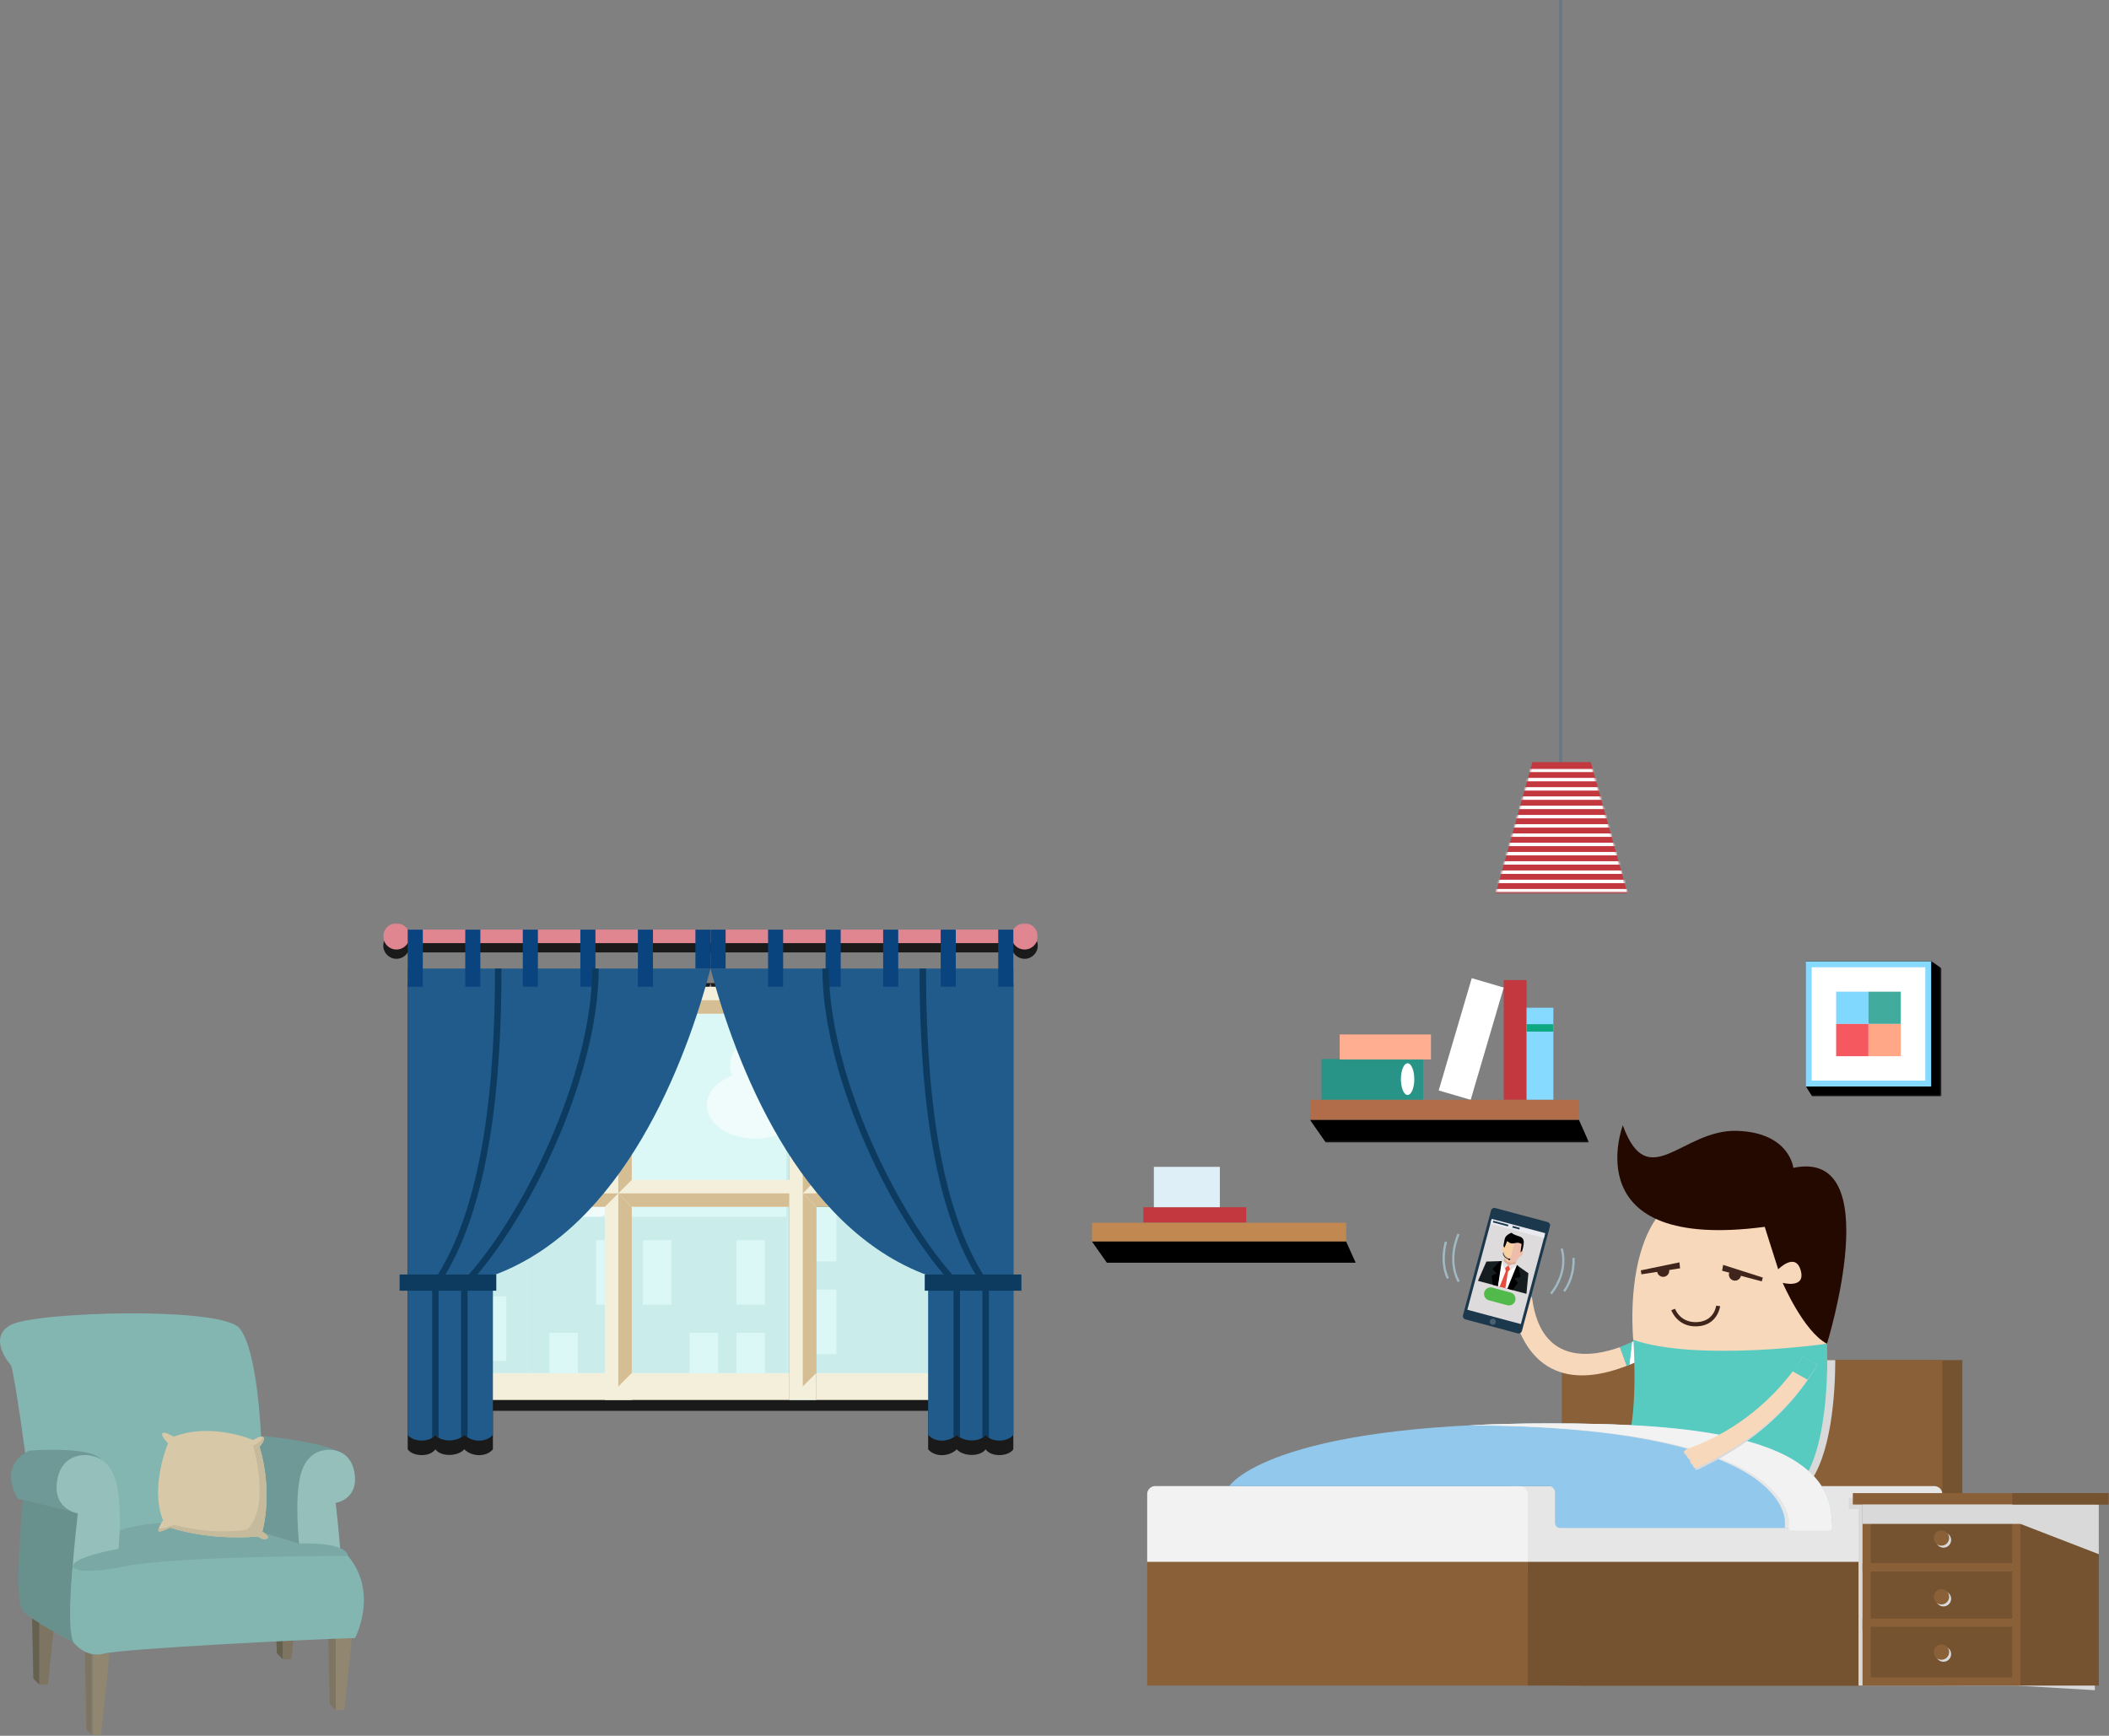 <?xml version="1.0" encoding="UTF-8" standalone="no"?>
<svg width="1238px" height="1019px" viewBox="0 0 1238 1019" version="1.1" xmlns="http://www.w3.org/2000/svg" xmlns:xlink="http://www.w3.org/1999/xlink">
    <rect x="0" y="0" width="1238" height="1019" fill="#808080" stroke="none"/>
    <!-- Generator: Sketch 43 (38999) - http://www.bohemiancoding.com/sketch -->
    <title>Group 10</title>
    <desc>Created with Sketch.</desc>
    <defs>
        <polygon id="path-1" points="39.805 79.843 79.61 79.843 79.61 0.388 39.805 0.388 0 0.388 0 79.843 39.805 79.843"></polygon>
        <polygon id="path-3" points="0 312.973 384.164 312.973 384.164 0.708 0 0.708"></polygon>
        <polygon id="path-5" points="77.36 77.29 0 77.29 0 0.02 77.36 0.02"></polygon>
        <polygon id="path-7" points="20.616 0.749 0.038 73.409 77.292 73.409 56.712 0.749"></polygon>
        <polygon id="path-9" points="0 96.759 163.759 96.759 163.759 0.298 0 0.298"></polygon>
        <polygon id="path-11" points="0.284 49.048 10.422 49.048 10.422 0.428 0.284 0.428 0.284 49.048"></polygon>
        <polygon id="path-13" points="0.092 49.582 4.553 49.582 4.553 0.297 0.092 0.297"></polygon>
    </defs>
    <g id="Page-1" stroke="none" stroke-width="1" fill="none" fill-rule="evenodd">
        <g id="Homepage" transform="translate(-341, -4)">
            <g id="Group-10" transform="translate(341, 54)">
                <g id="Page-1" transform="translate(1060, 513)">
                    <g id="Group-3" transform="translate(0, 0.769)">
                        <mask id="mask-2" fill="white">
                            <use xlink:href="#path-1"></use>
                        </mask>
                        <g id="Clip-2"></g>
                        <polygon id="Fill-1" fill="#000000" mask="url(#mask-2)" points="79.611 79.843 3.724 79.843 0 73.866 0 0.388 73.623 0.388 79.611 4.655"></polygon>
                    </g>
                    <polygon id="Fill-4" fill="#FFFFFF" points="1.739 73.108 71.884 73.108 71.884 3.101 1.739 3.101"></polygon>
                    <path d="M2.319,72.53 L71.304,72.53 L71.304,3.68 L2.319,3.68 L2.319,72.53 Z M1.159,73.688 L72.464,73.688 L72.464,2.523 L1.159,2.523 L1.159,73.688 Z" id="Fill-5" fill="#87DAFF"></path>
                    <path d="M0,74.845 L73.623,74.845 L73.623,1.366 L0,1.366 L0,74.845 Z M3.478,71.372 L70.145,71.372 L70.145,4.836 L3.478,4.836 L3.478,71.372 Z" id="Fill-6" fill="#87DAFF"></path>
                    <polygon id="Fill-7" fill="#80D8FF" points="17.835 38.105 36.812 38.105 36.812 19.166 17.835 19.166"></polygon>
                    <polygon id="Fill-8" fill="#41AB9E" points="36.812 38.105 55.788 38.105 55.788 19.166 36.812 19.166"></polygon>
                    <polygon id="Fill-9" fill="#F6585F" points="17.835 57.043 36.812 57.043 36.812 38.105 17.835 38.105"></polygon>
                    <polygon id="Fill-10" fill="#FFA787" points="36.812 57.043 55.788 57.043 55.788 38.105 36.812 38.105"></polygon>
                </g>
                <g id="window" transform="translate(225, 491)">
                    <g id="Group-9" transform="translate(0, 6.225)" fill="#1A1A1A">
                        <path d="M7.71,0.221 C10.523,0.221 12.984,1.728 14.33,3.981 L369.833,3.981 C371.18,1.728 373.64,0.221 376.453,0.221 C380.712,0.221 384.164,3.675 384.164,7.937 C384.164,12.198 380.712,15.652 376.453,15.652 C373.64,15.652 371.18,14.145 369.834,11.893 L14.33,11.893 C12.984,14.145 10.523,15.652 7.71,15.652 C3.452,15.652 0,12.198 0,7.937 C0,3.675 3.452,0.221 7.71,0.221" id="Fill-1"></path>
                        <path d="M14.332,29.903 L192.082,29.903 C177.613,84.717 140.986,182.205 64.343,210.089 L64.343,303.59 C60.333,308.35 51.912,308.003 47.556,303.59 C43.627,308.003 33.644,308.003 30.58,303.59 C27.211,308.437 17.182,307.83 14.332,303.59 L14.332,29.903 Z" id="Fill-3"></path>
                        <path d="M369.832,29.903 L192.082,29.903 C206.55,84.717 243.178,182.205 319.821,210.089 L319.821,303.59 C323.831,308.35 332.251,308.003 336.608,303.59 C340.536,308.003 350.519,308.003 353.584,303.59 C356.953,308.437 366.982,307.83 369.832,303.59 L369.832,29.903 Z" id="Fill-5"></path>
                        <polygon id="Fill-7" points="21.773 280.994 362.392 280.994 362.392 38.399 21.773 38.399"></polygon>
                    </g>
                    <polygon id="Fill-10" fill="#F4EFDB" points="21.773 280.861 362.392 280.861 362.392 38.266 21.773 38.266"></polygon>
                    <polygon id="Fill-11" fill="#DCF8F6" points="37.586 265.035 346.578 265.035 346.578 54.09 37.586 54.09"></polygon>
                    <g id="Group-85" transform="translate(0, 0.282)">
                        <path d="M116.844,126.195 C132.555,126.195 145.292,134.973 145.292,145.801 C145.292,152.015 141.097,157.553 134.552,161.146 C134.315,171.833 121.672,180.447 106.108,180.447 C99.303,180.447 93.058,178.8 88.163,176.053 C83.429,178.476 77.567,179.909 71.218,179.909 C55.506,179.909 42.769,171.132 42.769,160.304 C42.769,152.809 48.872,146.298 57.838,142.999 C56.886,141.04 56.369,138.944 56.369,136.764 C56.369,125.936 69.106,117.159 84.818,117.159 C95.297,117.159 104.45,121.063 109.387,126.876 C111.763,126.432 114.263,126.195 116.844,126.195 Z" id="Fill-12" fill="#EFFCFB"></path>
                        <path d="M263.977,73.428 C279.689,73.428 292.426,82.205 292.426,93.033 C292.426,99.247 288.23,104.785 281.685,108.378 C281.449,119.065 268.806,127.679 253.242,127.679 C246.436,127.679 240.191,126.032 235.296,123.285 C230.562,125.709 224.7,127.142 218.351,127.142 C202.639,127.142 189.903,118.365 189.903,107.536 C189.903,100.042 196.005,93.53 204.972,90.231 C204.02,88.272 203.502,86.176 203.502,83.997 C203.502,73.168 216.24,64.391 231.952,64.391 C242.43,64.391 251.585,68.295 256.521,74.108 C258.897,73.665 261.397,73.428 263.977,73.428" id="Fill-14" fill="#EFFCFB"></path>
                        <mask id="mask-4" fill="white">
                            <use xlink:href="#path-3"></use>
                        </mask>
                        <g id="Clip-17"></g>
                        <polygon id="Fill-16" fill="#CAEDEC" mask="url(#mask-4)" points="236.613 264.753 346.577 264.753 346.577 88.76 236.613 88.76"></polygon>
                        <polygon id="Fill-18" fill="#DCF8F6" mask="url(#mask-4)" points="276.715 144.763 293.413 144.763 293.413 106.909 276.715 106.909"></polygon>
                        <polygon id="Fill-19" fill="#DCF8F6" mask="url(#mask-4)" points="331.604 144.763 346.578 144.763 346.578 106.909 331.604 106.909"></polygon>
                        <polygon id="Fill-20" fill="#DCF8F6" mask="url(#mask-4)" points="249.27 199.212 265.968 199.212 265.968 161.357 249.27 161.357"></polygon>
                        <polygon id="Fill-21" fill="#DCF8F6" mask="url(#mask-4)" points="304.159 199.212 320.856 199.212 320.856 161.357 304.159 161.357"></polygon>
                        <polygon id="Fill-22" fill="#DCF8F6" mask="url(#mask-4)" points="331.604 199.212 346.578 199.212 346.578 161.357 331.604 161.357"></polygon>
                        <polygon id="Fill-23" fill="#DCF8F6" mask="url(#mask-4)" points="249.27 253.659 265.968 253.659 265.968 215.804 249.27 215.804"></polygon>
                        <polygon id="Fill-24" fill="#DCF8F6" mask="url(#mask-4)" points="331.604 253.659 346.578 253.659 346.578 215.804 331.604 215.804"></polygon>
                        <polygon id="Fill-25" fill="#CAEDEC" mask="url(#mask-4)" points="84.824 264.753 236.613 264.753 236.613 173.024 84.824 173.024"></polygon>
                        <polygon id="Fill-26" fill="#DCF8F6" mask="url(#mask-4)" points="97.481 264.754 114.179 264.754 114.179 241.213 97.481 241.213"></polygon>
                        <polygon id="Fill-27" fill="#DCF8F6" mask="url(#mask-4)" points="179.815 264.754 196.512 264.754 196.512 241.213 179.815 241.213"></polygon>
                        <polygon id="Fill-28" fill="#DCF8F6" mask="url(#mask-4)" points="207.259 264.754 223.955 264.754 223.955 241.213 207.259 241.213"></polygon>
                        <polygon id="Fill-29" fill="#DCF8F6" mask="url(#mask-4)" points="124.926 224.62 141.624 224.62 141.624 186.766 124.926 186.766"></polygon>
                        <polygon id="Fill-30" fill="#DCF8F6" mask="url(#mask-4)" points="152.37 224.62 169.067 224.62 169.067 186.766 152.37 186.766"></polygon>
                        <polygon id="Fill-31" fill="#DCF8F6" mask="url(#mask-4)" points="207.259 224.62 223.955 224.62 223.955 186.766 207.259 186.766"></polygon>
                        <polygon id="Fill-32" fill="#CAEDEC" mask="url(#mask-4)" points="37.586 264.753 84.825 264.753 84.825 53.808 37.586 53.808"></polygon>
                        <polygon id="Fill-33" fill="#DCF8F6" mask="url(#mask-4)" points="37.586 257.635 44.723 257.635 44.723 219.781 37.586 219.781"></polygon>
                        <polygon id="Fill-34" fill="#DCF8F6" mask="url(#mask-4)" points="55.47 257.635 72.167 257.635 72.167 219.781 55.47 219.781"></polygon>
                        <polygon id="Fill-35" fill="#DCF8F6" mask="url(#mask-4)" points="37.586 203.188 44.723 203.188 44.723 165.333 37.586 165.333"></polygon>
                        <polygon id="Fill-36" fill="#DCF8F6" mask="url(#mask-4)" points="37.586 148.74 44.723 148.74 44.723 110.885 37.586 110.885"></polygon>
                        <polygon id="Fill-37" fill="#DCF8F6" mask="url(#mask-4)" points="55.47 148.74 72.167 148.74 72.167 110.885 55.47 110.885"></polygon>
                        <polygon id="Fill-38" fill="#DCF8F6" mask="url(#mask-4)" points="55.47 94.291 72.167 94.291 72.167 56.436 55.47 56.436"></polygon>
                        <polygon id="Fill-39" fill="#DCF8F6" mask="url(#mask-4)" points="37.586 94.291 45.768 94.291 45.768 56.436 37.586 56.436"></polygon>
                        <polygon id="Fill-40" fill="#F4EFDB" mask="url(#mask-4)" points="130.041 280.579 145.855 280.579 145.855 37.984 130.041 37.984"></polygon>
                        <polygon id="Fill-41" fill="#58AFA9" mask="url(#mask-4)" points="238.309 280.579 254.123 280.579 254.123 37.984 238.309 37.984"></polygon>
                        <polygon id="Fill-42" fill="#F4EFDB" mask="url(#mask-4)" points="21.772 167.193 362.391 167.193 362.391 151.368 21.772 151.368"></polygon>
                        <polygon id="Fill-43" fill="#D5BE94" mask="url(#mask-4)" points="37.586 53.808 29.679 45.895 29.679 159.281 37.586 151.368 37.586 104.143 37.586 101.033"></polygon>
                        <polygon id="Fill-44" fill="#D5BE94" mask="url(#mask-4)" points="37.586 53.808 29.679 45.895 137.947 45.895 130.041 53.808"></polygon>
                        <polygon id="Fill-45" fill="#D5BE94" mask="url(#mask-4)" points="145.854 53.808 137.947 45.895 137.947 159.281 145.854 151.368 145.854 104.143 145.854 101.033"></polygon>
                        <polygon id="Fill-46" fill="#D5BE94" mask="url(#mask-4)" points="145.854 53.808 137.947 45.895 246.217 45.895 238.31 53.808"></polygon>
                        <polygon id="Fill-47" fill="#4A9E98" mask="url(#mask-4)" points="254.122 53.808 246.217 45.895 246.217 159.281 254.122 151.368 254.122 104.143 254.122 101.033"></polygon>
                        <polygon id="Fill-48" fill="#4A9E98" mask="url(#mask-4)" points="254.122 53.808 246.217 45.895 354.484 45.895 346.578 53.808"></polygon>
                        <polygon id="Fill-49" fill="#D5BE94" mask="url(#mask-4)" points="37.586 167.193 29.679 159.281 29.679 272.666 37.586 264.753 37.586 217.528 37.586 214.418"></polygon>
                        <polygon id="Fill-50" fill="#D5BE94" mask="url(#mask-4)" points="37.586 167.193 29.679 159.281 137.947 159.281 130.041 167.193"></polygon>
                        <polygon id="Fill-51" fill="#D5BE94" mask="url(#mask-4)" points="145.854 167.193 137.947 159.281 137.947 272.666 145.854 264.753 145.854 217.528 145.854 214.418"></polygon>
                        <polygon id="Fill-52" fill="#D5BE94" mask="url(#mask-4)" points="145.854 167.193 137.947 159.281 246.217 159.281 238.31 167.193"></polygon>
                        <polygon id="Fill-53" fill="#4A9E98" mask="url(#mask-4)" points="254.122 167.193 246.217 159.281 354.484 159.281 346.578 167.193"></polygon>
                        <polygon id="Fill-54" fill="#4A9E98" mask="url(#mask-4)" points="254.122 167.193 246.217 159.281 246.217 272.666 254.122 264.753 254.122 217.528 254.122 214.418"></polygon>
                        <path d="M7.71,0.708 C10.523,0.708 12.984,2.215 14.33,4.468 L369.833,4.468 C371.18,2.215 373.64,0.708 376.453,0.708 C380.712,0.708 384.164,4.162 384.164,8.423 C384.164,12.685 380.712,16.14 376.453,16.14 C373.64,16.14 371.18,14.631 369.834,12.379 L14.33,12.379 C12.984,14.631 10.523,16.14 7.71,16.14 C3.452,16.14 0,12.685 0,8.423 C0,4.162 3.452,0.708 7.71,0.708" id="Fill-55" fill="#E08691" mask="url(#mask-4)"></path>
                        <polygon id="Fill-56" fill="#F4EFDB" mask="url(#mask-4)" points="238.309 280.579 254.123 280.579 254.123 37.984 238.309 37.984"></polygon>
                        <polygon id="Fill-57" fill="#D5BE94" mask="url(#mask-4)" points="346.578 53.808 354.485 45.895 246.217 45.895 254.122 53.808"></polygon>
                        <polygon id="Fill-58" fill="#D5BE94" mask="url(#mask-4)" points="254.122 53.808 246.217 45.895 246.217 159.281 254.122 151.368 254.122 104.143 254.122 101.033"></polygon>
                        <polygon id="Fill-59" fill="#D5BE94" mask="url(#mask-4)" points="346.578 167.193 354.485 159.281 246.217 159.281 254.122 167.193"></polygon>
                        <polygon id="Fill-60" fill="#D5BE94" mask="url(#mask-4)" points="254.122 167.193 246.217 159.281 246.217 272.666 254.122 264.753 254.122 217.528 254.122 214.418"></polygon>
                        <path d="M369.832,27.316 L192.081,27.316 C206.55,82.13 243.177,179.618 319.821,207.501 L319.821,301.001 C323.831,305.762 332.251,305.416 336.608,301.001 C340.536,305.416 350.519,305.416 353.583,301.001 C356.953,305.848 366.981,305.242 369.832,301.001 L369.832,27.316 Z" id="Fill-61" fill="#205B8B" mask="url(#mask-4)"></path>
                        <polygon id="Fill-62" fill="#0A447F" mask="url(#mask-4)" points="360.973 37.984 369.833 37.984 369.833 4.468 360.973 4.468"></polygon>
                        <polygon id="Fill-63" fill="#0A447F" mask="url(#mask-4)" points="327.195 37.984 336.055 37.984 336.055 4.468 327.195 4.468"></polygon>
                        <polygon id="Fill-64" fill="#0A447F" mask="url(#mask-4)" points="293.417 37.984 302.276 37.984 302.276 4.468 293.417 4.468"></polygon>
                        <polygon id="Fill-65" fill="#0A447F" mask="url(#mask-4)" points="259.638 37.984 268.497 37.984 268.497 4.468 259.638 4.468"></polygon>
                        <polygon id="Fill-66" fill="#0A447F" mask="url(#mask-4)" points="225.86 37.984 234.719 37.984 234.719 4.468 225.86 4.468"></polygon>
                        <polygon id="Fill-67" fill="#0A447F" mask="url(#mask-4)" points="192.082 27.316 200.942 27.316 200.942 4.468 192.082 4.468"></polygon>
                        <path d="M355.484,302.807 L355.484,212.687 L351.683,212.687 L351.683,302.751 C352.453,302.276 353.103,301.693 353.583,301.002 C354.085,301.722 354.734,302.322 355.484,302.807" id="Fill-68" fill="#0D3B60" mask="url(#mask-4)"></path>
                        <path d="M338.507,302.553 L338.507,212.687 L334.706,212.687 L334.706,302.523 C335.396,302.086 336.037,301.579 336.607,301.002 C337.14,301.6 337.785,302.118 338.507,302.553" id="Fill-69" fill="#0D3B60" mask="url(#mask-4)"></path>
                        <path d="M318.598,27.316 C318.598,58.151 319.991,93.03 325.278,125.815 C330.547,158.495 339.677,189.124 355.142,211.61 L352.025,213.764 C336.2,190.756 326.887,159.594 321.537,126.41 C316.202,93.332 314.797,58.272 314.797,27.316 L318.598,27.316 Z" id="Fill-70" fill="#0D3B60" mask="url(#mask-4)"></path>
                        <path d="M261.539,27.316 C261.539,56.351 270.402,90.361 283.668,122.313 C298.402,157.797 318.537,190.687 337.987,211.387 L335.226,213.987 C315.476,192.968 295.065,159.654 280.164,123.77 C266.719,91.388 257.737,56.867 257.737,27.316 L261.539,27.316 Z" id="Fill-71" fill="#0D3B60" mask="url(#mask-4)"></path>
                        <polygon id="Fill-72" fill="#0D3B60" mask="url(#mask-4)" points="317.826 216.429 374.583 216.429 374.583 206.91 317.826 206.91"></polygon>
                        <path d="M14.331,27.316 L192.081,27.316 C177.614,82.13 140.985,179.618 64.343,207.501 L64.343,301.001 C60.332,305.762 51.913,305.416 47.556,301.001 C43.627,305.416 33.643,305.416 30.579,301.001 C27.21,305.848 17.181,305.242 14.331,301.001 L14.331,27.316 Z" id="Fill-73" fill="#205B8B" mask="url(#mask-4)"></path>
                        <polygon id="Fill-74" fill="#0A447F" mask="url(#mask-4)" points="14.33 37.984 23.19 37.984 23.19 4.468 14.33 4.468"></polygon>
                        <polygon id="Fill-75" fill="#0A447F" mask="url(#mask-4)" points="48.109 37.984 56.969 37.984 56.969 4.468 48.109 4.468"></polygon>
                        <polygon id="Fill-76" fill="#0A447F" mask="url(#mask-4)" points="81.887 37.984 90.747 37.984 90.747 4.468 81.887 4.468"></polygon>
                        <polygon id="Fill-77" fill="#0A447F" mask="url(#mask-4)" points="115.665 37.984 124.525 37.984 124.525 4.468 115.665 4.468"></polygon>
                        <polygon id="Fill-78" fill="#0A447F" mask="url(#mask-4)" points="149.443 37.984 158.303 37.984 158.303 4.468 149.443 4.468"></polygon>
                        <polygon id="Fill-79" fill="#0A447F" mask="url(#mask-4)" points="183.221 27.316 192.081 27.316 192.081 4.468 183.221 4.468"></polygon>
                        <path d="M28.679,302.807 L28.679,212.687 L32.48,212.687 L32.48,302.751 C31.71,302.276 31.059,301.693 30.579,301.002 C30.079,301.722 29.429,302.322 28.679,302.807" id="Fill-80" fill="#0D3B60" mask="url(#mask-4)"></path>
                        <path d="M45.656,302.553 L45.656,212.687 L49.456,212.687 L49.456,302.523 C48.766,302.086 48.126,301.579 47.556,301.002 C47.023,301.6 46.379,302.118 45.656,302.553" id="Fill-81" fill="#0D3B60" mask="url(#mask-4)"></path>
                        <path d="M65.565,27.316 C65.565,58.151 64.172,93.03 58.886,125.815 C53.616,158.495 44.485,189.124 29.021,211.61 L32.139,213.764 C47.962,190.756 57.277,159.594 62.627,126.41 C67.961,93.332 69.366,58.272 69.366,27.316 L65.565,27.316 Z" id="Fill-82" fill="#0D3B60" mask="url(#mask-4)"></path>
                        <path d="M122.625,27.316 C122.625,56.351 113.762,90.361 100.495,122.313 C85.761,157.797 65.626,190.687 46.175,211.387 L48.936,213.987 C68.686,192.968 89.098,159.654 103.998,123.77 C117.444,91.388 126.425,56.867 126.425,27.316 L122.625,27.316 Z" id="Fill-83" fill="#0D3B60" mask="url(#mask-4)"></path>
                        <polygon id="Fill-84" fill="#0D3B60" mask="url(#mask-4)" points="9.58 216.429 66.337 216.429 66.337 206.91 9.58 206.91"></polygon>
                    </g>
                </g>
                <g id="Page-1" transform="translate(878, 0)">
                    <polygon id="Fill-1" fill="#697686" points="37.256 400 39 400 39 -50 37.256 -50"></polygon>
                    <g id="Group-24" transform="translate(0, 396.341)">
                        <g id="Group-7" transform="translate(0, 0.918)">
                            <mask id="mask-6" fill="white">
                                <use xlink:href="#path-5"></use>
                            </mask>
                            <g id="Clip-6"></g>
                            <polygon id="Fill-5" fill="#C2383E" mask="url(#mask-6)" points="55.766 0.02 40.104 0.02 37.256 0.02 21.594 0.02 -0 77.29 38.68 77.29 77.36 77.29"></polygon>
                        </g>
                        <g id="Group-23" transform="translate(0, 4.139)">
                            <mask id="mask-8" fill="white">
                                <use xlink:href="#path-7"></use>
                            </mask>
                            <g id="Clip-9"></g>
                            <polygon id="Fill-8" fill="#FFFFFF" mask="url(#mask-8)" points="0 2.761 85.039 2.761 85.039 0.749 0 0.749"></polygon>
                            <polygon id="Fill-10" fill="#FFFFFF" mask="url(#mask-8)" points="0 8.196 85.039 8.196 85.039 6.183 0 6.183"></polygon>
                            <polygon id="Fill-11" fill="#FFFFFF" mask="url(#mask-8)" points="0 13.63 85.039 13.63 85.039 11.618 0 11.618"></polygon>
                            <polygon id="Fill-12" fill="#FFFFFF" mask="url(#mask-8)" points="0 19.065 85.039 19.065 85.039 17.052 0 17.052"></polygon>
                            <polygon id="Fill-13" fill="#FFFFFF" mask="url(#mask-8)" points="0 24.499 85.039 24.499 85.039 22.486 0 22.486"></polygon>
                            <polygon id="Fill-14" fill="#FFFFFF" mask="url(#mask-8)" points="0 29.934 85.039 29.934 85.039 27.921 0 27.921"></polygon>
                            <polygon id="Fill-15" fill="#FFFFFF" mask="url(#mask-8)" points="0 35.368 85.039 35.368 85.039 33.355 0 33.355"></polygon>
                            <polygon id="Fill-16" fill="#FFFFFF" mask="url(#mask-8)" points="0 40.803 85.039 40.803 85.039 38.79 0 38.79"></polygon>
                            <polygon id="Fill-17" fill="#FFFFFF" mask="url(#mask-8)" points="0 46.237 85.039 46.237 85.039 44.224 0 44.224"></polygon>
                            <polygon id="Fill-18" fill="#FFFFFF" mask="url(#mask-8)" points="0 51.671 85.039 51.671 85.039 49.659 0 49.659"></polygon>
                            <polygon id="Fill-19" fill="#FFFFFF" mask="url(#mask-8)" points="0 57.106 85.039 57.106 85.039 55.093 0 55.093"></polygon>
                            <polygon id="Fill-20" fill="#FFFFFF" mask="url(#mask-8)" points="0 62.54 85.039 62.54 85.039 60.528 0 60.528"></polygon>
                            <polygon id="Fill-21" fill="#FFFFFF" mask="url(#mask-8)" points="0 67.975 85.039 67.975 85.039 65.962 0 65.962"></polygon>
                            <polygon id="Fill-22" fill="#FFFFFF" mask="url(#mask-8)" points="0 73.409 85.039 73.409 85.039 71.396 0 71.396"></polygon>
                        </g>
                    </g>
                </g>
                <g id="Page-1" transform="translate(769, 523)">
                    <polygon id="Fill-1" fill="#C2383E" points="113.7 72.654 127.102 72.654 127.102 2.367 113.7 2.367"></polygon>
                    <polygon id="Fill-2" fill="#FFFFFF" points="94.926 1.241 75.527 67.145 94.302 72.654 113.7 6.75"></polygon>
                    <polygon id="Fill-3" fill="#289487" points="6.748 72.654 66.384 72.654 66.384 48.724 6.748 48.724"></polygon>
                    <polygon id="Fill-4" fill="#FFAE91" points="17.421 48.985 70.993 48.985 70.993 34.272 17.421 34.272"></polygon>
                    <polygon id="Fill-5" fill="#87DAFF" points="127.102 72.654 142.829 72.654 142.829 18.584 127.102 18.584"></polygon>
                    <g id="Group-12" transform="translate(0, 0.943)">
                        <path d="M53.338,59.566 C53.338,54.428 55.1,50.262 57.272,50.262 C59.443,50.262 61.205,54.428 61.205,59.566 C61.205,64.704 59.443,68.87 57.272,68.87 C55.1,68.87 53.338,64.704 53.338,59.566 Z" id="Fill-6" fill="#FFFFFF"></path>
                        <mask id="mask-10" fill="white">
                            <use xlink:href="#path-9"></use>
                        </mask>
                        <g id="Clip-9"></g>
                        <polygon id="Fill-8" fill="#0EA881" mask="url(#mask-10)" points="127.102 31.655 142.829 31.655 142.829 27.313 127.102 27.313"></polygon>
                        <polygon id="Fill-10" fill="#B16C4A" mask="url(#mask-10)" points="0 83.517 157.855 83.517 157.855 71.711 0 71.711"></polygon>
                        <polygon id="Fill-11" fill="#000000" mask="url(#mask-10)" points="0 83.517 9.232 96.759 163.759 96.759 157.855 83.517"></polygon>
                    </g>
                </g>
                <g id="Page-1" transform="translate(641, 635)">
                    <polygon id="Fill-1" fill="#C2383E" points="30.156 32.798 90.482 32.798 90.482 23.699 30.156 23.699"></polygon>
                    <polygon id="Fill-2" fill="#DFEFF7" points="36.319 23.699 75.069 23.699 75.069 0.001 36.319 0.001"></polygon>
                    <polygon id="Fill-3" fill="#C18851" points="0 43.867 149.192 43.867 149.192 32.797 0 32.797"></polygon>
                    <polygon id="Fill-4" fill="#000000" points="0 43.85 8.726 56.267 154.772 56.267 149.192 43.85"></polygon>
                </g>
                <g id="wakeup" transform="translate(672, 609)">
                    <g id="Group">
                        <g id="Layer_1">
                            <polyline id="Shape" fill="#755230" fill-rule="nonzero" points="479.903 330.529 479.903 139.446 256.526 139.446 256.526 330.529"></polyline>
                            <polyline id="Shape" fill="#8A6038" fill-rule="nonzero" points="468.146 330.529 468.146 139.446 244.77 139.446 244.77 330.529"></polyline>
                            <g id="Group" transform="translate(0.77, 213.087)" fill-rule="nonzero">
                                <path d="M462.674,0.318 L214.608,0.318 C212.011,0.318 209.906,2.42 209.906,5.014 L209.906,44.793 C209.906,47.386 212.011,49.489 214.608,49.489 L462.673,49.489 C465.27,49.489 467.376,47.386 467.376,44.793 L467.376,5.014 C467.376,2.42 465.271,0.318 462.674,0.318 Z" id="Shape" fill="#E6E6E6"></path>
                                <path d="M0.638,5.013 L0.638,44.792 C0.638,47.385 2.743,49.488 5.341,49.488 L219.311,49.488 C221.909,49.488 224.014,47.385 224.014,44.792 L224.014,5.013 C224.014,2.419 221.909,0.317 219.311,0.317 L5.341,0.317 C2.743,0.318 0.638,2.42 0.638,5.013 Z" id="Shape" fill="#F2F2F2"></path>
                            </g>
                            <polyline id="Shape" fill="#8A6038" fill-rule="nonzero" points="224.784 330.529 224.784 257.879 1.408 257.879 1.408 330.529"></polyline>
                            <g id="Group" transform="translate(276.996, 0.973)" fill-rule="nonzero">
                                <path d="M15.02,138.473 C15.54,156.024 15.14,187.69 6.035,195.483 L111.669,212.431 C126.418,195.321 128.293,156.531 128.323,138.473 L15.02,138.473 Z" id="Shape" fill="#D9D9D9"></path>
                                <g id="Shape">
                                    <path d="M9.747,126.614 C9.747,126.614 -2.755,5.584 92.645,45.249 C92.645,45.249 122.751,67.124 123.443,128.888 C30.672,147.615 9.747,126.614 9.747,126.614 Z" fill="#F7D8BA"></path>
                                    <path d="M3.617,0.655 C3.617,0.655 -24.8,74.947 86.913,60.249 L94.825,85.182 C94.825,85.182 104.948,74.848 108.037,85.811 C111.122,96.774 97.458,93.119 97.458,93.119 C97.458,93.119 109.708,121.637 123.444,128.888 C123.444,128.888 159.25,13.974 103.703,25.618 C103.703,25.618 101.547,4.824 70.569,3.894 C38.464,2.929 18.487,41.514 3.617,0.655 Z" fill="#240900"></path>
                                </g>
                                <path d="M9.747,126.614 C9.747,126.614 14.106,184.55 1.332,195.483 L106.966,212.431 C126.53,189.735 123.443,128.888 123.443,128.888 C123.443,128.888 47.796,139.558 9.747,126.614 Z" id="Shape" fill="#58CBC0"></path>
                            </g>
                            <rect id="Rectangle-path" fill="#755230" fill-rule="nonzero" x="224.784" y="257.879" width="243.363" height="72.65"></rect>
                            <path d="M240.793,223.382 L240.793,238.532 C240.793,240.177 242.129,241.511 243.777,241.511 L378.058,241.511 C378.066,242.358 378.751,243.046 379.605,243.046 L401.706,243.046 C402.563,243.046 403.257,242.352 403.257,241.497 L403.257,238.119 C403.257,232.723 402.314,227.831 400.56,223.383 L240.793,223.383 L240.793,223.382 Z" id="Shape" fill="#E6E6E6" fill-rule="nonzero"></path>
                            <path d="M237.717,176.62 C315.898,176.62 403.256,182.295 403.256,234.598 C403.256,236.406 402.103,237.99 400.292,237.99 L243.776,237.99 C242.129,237.99 240.792,236.656 240.792,235.01 L240.792,217.1 C240.825,215.068 239.184,213.404 237.149,213.404 L49.61,213.404 C49.61,213.405 72.732,176.62 237.717,176.62 Z" id="Shape" fill="#91C8EC" fill-rule="nonzero"></path>
                            <path d="M237.126,176.623 C219.971,176.632 204.364,177.042 190.151,177.764 C382.849,178.613 375.762,235.517 375.762,235.517 L375.701,237.936 C375.701,237.954 375.705,237.972 375.705,237.99 L400.292,237.99 C400.506,237.99 400.71,237.965 400.905,237.922 L400.905,234.597 C400.905,182.686 314.853,176.71 237.126,176.623 Z" id="Shape" fill="#E6E6E6" fill-rule="nonzero"></path>
                            <path d="M237.717,176.62 C220.405,176.62 204.674,177.03 190.35,177.755 C385.263,178.186 378.114,235.517 378.114,235.517 L378.052,237.936 C378.03,238.807 378.732,239.525 379.604,239.525 L401.704,239.525 C402.561,239.525 403.256,238.831 403.256,237.975 L403.256,234.598 C403.256,182.295 315.898,176.62 237.717,176.62 Z" id="Shape" fill="#F2F2F2" fill-rule="nonzero"></path>
                            <path d="M323.081,203.476 C322.515,202.465 323.381,201.481 324.157,201.024 C323.468,201.525 322.155,202.229 321.338,201.054 C320.396,199.699 321.925,198.25 322.499,197.778 L322.49,197.763 C321.902,198.141 320.258,199.04 319.48,197.884 C318.708,196.738 320.184,195.536 320.787,195.112 C320.109,195.538 318.252,196.53 317.371,195.102 C316.713,194.034 319.239,192.695 319.239,192.695 C365.798,175.707 386.169,137.427 386.169,137.427 L394.847,141.989 C371.21,183.45 330.678,200.542 326.161,203.05 C326.162,203.05 323.685,204.433 323.081,203.476 Z" id="Shape" fill="#D9D9D9" fill-rule="nonzero"></path>
                            <g id="Group" transform="translate(322.784, 136.636)" fill-rule="nonzero">
                                <path d="M72.064,5.354 L63.458,0.657 C63.458,0.657 61.515,4.163 57.52,9.483 L66.182,14.385 C68.222,11.511 70.197,8.514 72.064,5.354 Z" id="Shape" fill="#58CBC0"></path>
                                <path d="M0.157,63.477 C0.266,63.411 0.369,63.344 0.46,63.28 C0.36,63.337 0.257,63.404 0.157,63.477 Z" id="Shape" fill="#F7D8BA"></path>
                            </g>
                            <path d="M380.303,146.119 C371.129,158.338 351.074,180.184 318.457,191.511 C318.457,191.511 315.91,192.81 316.552,193.889 C317.411,195.33 319.282,194.368 319.967,193.952 C319.356,194.367 317.862,195.546 318.616,196.704 C319.377,197.871 321.033,196.998 321.628,196.629 L321.637,196.644 C321.056,197.107 319.504,198.533 320.425,199.902 C321.119,200.935 322.21,200.553 322.941,200.113 C323.042,200.039 323.144,199.972 323.245,199.915 C323.154,199.98 323.051,200.047 322.941,200.113 C322.259,200.612 321.65,201.462 322.131,202.349 C322.718,203.316 325.217,201.972 325.217,201.972 C329.422,199.723 364.496,185.508 388.967,151.021 L380.303,146.119 Z" id="Shape" fill="#F7D8BA" fill-rule="nonzero"></path>
                            <g id="Group" transform="translate(214.695, 100.659)" fill-rule="nonzero">
                                <path d="M12.754,3.018 C12.754,3.018 12.234,0.309 10.933,0.573 C9.289,0.908 9.778,3.089 10.008,3.856 C9.759,3.161 8.997,1.419 7.683,1.853 C6.36,2.291 6.786,4.114 6.992,4.78 L6.976,4.786 C6.674,4.107 5.687,2.246 4.128,2.788 C2.774,3.258 3.1,4.711 3.399,5.508 C3.029,4.763 2.554,3.605 1.426,3.878 C0.167,4.182 0.906,6.892 0.906,6.892 C2.081,11.787 9.713,64.849 68.268,42.133 L64.242,31.164 C49.348,36.58 18.25,42.78 12.754,3.018 Z" id="Shape" fill="#F7D8BA"></path>
                                <path d="M72.198,27.736 C72.198,27.736 69.069,29.409 64.242,31.164 L68.268,42.133 C69.731,41.565 71.218,40.964 72.747,40.299 L72.198,27.736 Z" id="Shape" fill="#82BACE"></path>
                            </g>
                            <g id="Group" transform="translate(278.498, 128.391)" fill-rule="nonzero">
                                <path d="M8.396,0.004 C8.396,0.004 8.083,0.171 7.506,0.453 L5.952,13.811 C6.936,13.416 7.929,13.009 8.945,12.567 L8.396,0.004 Z" id="Shape" fill="#FFFFFF"></path>
                                <path d="M0.44,3.432 L4.465,14.401 C4.956,14.211 5.454,14.01 5.951,13.811 L7.506,0.453 C6.253,1.067 3.745,2.231 0.44,3.432 Z" id="Shape" fill="#58CBC0"></path>
                            </g>
                            <polygon id="Shape" fill="#D9D9D9" fill-rule="nonzero" points="413.267 220.232 413.267 226.925 418.967 226.925 418.967 235.955 418.967 261.428 418.967 266.249 418.967 293.903 418.967 300.753 418.967 330.529 511.654 330.529 557.677 333.226 557.677 253.748 557.677 226.925 558.673 226.925 558.673 220.232"></polygon>
                            <g id="Group" transform="translate(415.109, 216.834)" fill-rule="nonzero">
                                <g transform="translate(6.005, 6.746)">
                                    <rect id="Rectangle-path" fill="#8A6038" x="0.203" y="0.648" width="92.687" height="39.324"></rect>
                                    <rect id="Rectangle-path" fill="#755230" x="5.031" y="5.468" width="83.032" height="29.683"></rect>
                                    <rect id="Rectangle-path" fill="#8A6038" x="0.203" y="35.151" width="92.687" height="39.323"></rect>
                                    <rect id="Rectangle-path" fill="#755230" x="5.031" y="39.972" width="83.032" height="29.683"></rect>
                                    <rect id="Rectangle-path" fill="#8A6038" x="0.203" y="67.626" width="92.687" height="39.323"></rect>
                                    <rect id="Rectangle-path" fill="#755230" x="5.031" y="72.445" width="83.032" height="29.683"></rect>
                                    <ellipse id="Oval" fill="#D9D9D9" cx="47.723" cy="21.483" rx="4.505" ry="4.499"></ellipse>
                                    <ellipse id="Oval" fill="#8A6038" cx="46.547" cy="20.31" rx="4.505" ry="4.499"></ellipse>
                                    <ellipse id="Oval" fill="#D9D9D9" cx="47.723" cy="55.987" rx="4.505" ry="4.499"></ellipse>
                                    <ellipse id="Oval" fill="#8A6038" cx="46.547" cy="54.813" rx="4.505" ry="4.499"></ellipse>
                                    <ellipse id="Oval" fill="#D9D9D9" cx="47.723" cy="88.461" rx="4.505" ry="4.499"></ellipse>
                                    <ellipse id="Oval" fill="#8A6038" cx="46.547" cy="87.287" rx="4.505" ry="4.499"></ellipse>
                                    <rect id="Rectangle-path" fill="#755230" x="92.891" y="0.648" width="46.022" height="106.301"></rect>
                                </g>
                                <rect id="Rectangle-path" fill="#8A6038" x="0.51" y="0.701" width="150.107" height="6.693"></rect>
                                <polygon id="Shape" fill="#D9D9D9" points="6.208 7.393 6.208 18.771 98.896 18.771 144.917 36.564 144.917 7.393"></polygon>
                            </g>
                            <rect id="Rectangle-path" fill="#755230" fill-rule="nonzero" x="509.295" y="217.535" width="56.432" height="6.693"></rect>
                            <g id="mobile" transform="translate(212.367, 87.16) rotate(15) translate(-212.367, -87.16) translate(194.367, 53.16)">
                                <g id="Layer_1" transform="translate(-0, -0)">
                                    <path d="M35.807,65.664 C35.807,66.764 34.89,67.664 33.767,67.664 L2.039,67.664 C0.918,67.664 0,66.764 0,65.664 L0,2.001 C0,0.9 0.918,0 2.039,0 L33.768,0 C34.89,0 35.807,0.9 35.807,2.001 L35.807,65.664 L35.807,65.664 Z" id="Shape" fill="#1B384C"></path>
                                    <polygon id="Shape" fill="#DDDBDB" points="32.543 7.471 31.686 7.471 30.047 7.471 28.182 7.471 26.626 7.471 26.519 7.471 24.434 7.471 19.189 7.471 17.371 7.471 15.506 7.471 13.76 7.471 11.144 7.471 9.52 7.471 4.393 7.471 4.207 7.471 2.58 7.471 1.645 7.471 1.645 14.687 1.642 14.685 1.642 16.629 1.644 16.631 1.644 21.994 1.644 21.994 1.644 28.488 1.642 28.488 1.642 30.092 1.644 30.092 1.643 46.206 1.642 46.206 1.642 47.665 1.643 47.665 1.643 55.112 1.642 55.112 1.642 57.056 1.642 57.056 1.642 61.905 1.758 61.905 3.437 61.905 7.162 61.905 9.283 61.905 9.283 61.905 9.52 61.905 10.893 61.905 11.144 61.905 12.754 61.905 12.991 61.905 14.407 61.905 19.369 61.905 19.449 61.905 21.22 61.905 25.617 61.905 27.424 61.905 27.822 61.905 29.983 61.905 34.164 61.905 34.164 57.459 34.164 54.484 34.164 53.777 34.164 52.878 34.164 51.129 34.164 50.368 34.164 48.388 34.164 30.092 34.164 28.487 34.164 24.247 34.164 21.994 34.164 12.389 34.164 10.6 34.164 7.471"></polygon>
                                    <polygon id="Shape" fill="#E9E9F0" points="1.642 6.666 1.642 6.696 1.644 6.696 1.644 7.033 1.644 7.44 1.642 7.44 1.642 7.541 1.644 7.541 1.643 8.551 1.642 8.551 1.642 8.643 1.643 8.643 1.643 9.11 1.642 9.11 1.642 9.232 1.643 9.232 1.642 9.57 1.642 9.623 34.164 9.623 34.164 6.666"></polygon>
                                    <path d="M19.7,64.884 C19.7,65.875 18.896,66.679 17.904,66.679 C16.91,66.679 16.106,65.875 16.106,64.884 C16.106,63.893 16.91,63.089 17.904,63.089 C18.896,63.089 19.7,63.893 19.7,64.884 Z" id="Shape" fill="#FFFFFF" opacity="0.2"></path>
                                    <rect id="Rectangle-path" fill="#1B384C" x="2.859" y="7.486" width="9.143" height="1"></rect>
                                    <rect id="Rectangle-path" fill="#1B384C" x="14.658" y="7.486" width="4.285" height="1"></rect>
                                    <g id="Group" transform="translate(3.23, 11.445)" fill-rule="nonzero">
                                        <g transform="translate(8.81, 0)" id="Shape">
                                            <path d="M2.739,0.255 C2.55,0.396 0.555,1.835 0.079,3.818 C-0.13,4.687 0.438,8.998 0.476,9.926 C0.495,10.412 0.984,9.745 1.295,10.067 C1.24,9.504 5.361,5.789 6.183,5.594 C6.755,5.46 10.78,8.283 10.744,8.895 C10.718,9.326 10.848,9.635 10.811,10.066 C10.842,10.081 10.871,10.096 10.901,10.111 C11.015,9.818 11.602,9.756 11.668,9.449 C11.816,8.76 11.784,6.184 11.588,4.928 C11.271,1.438 9.382,1.022 7.451,0.944 C2.636,0.749 3.374,-0.221 2.739,0.255 Z" fill="#000000"></path>
                                            <path d="M1.163,18.54 L9.378,20.31 C8.813,19.931 10.363,18.207 9.829,17.368 C9.533,16.903 10.01,15.378 10.201,14.86 C9.343,16.143 7.903,16.985 6.27,16.985 C4.593,16.985 3.119,16.095 2.27,14.753 C2.288,14.79 2.306,14.826 2.323,14.862 C2.645,15.532 3.262,16.896 2.739,17.598 C2.643,17.726 1.469,18.152 1.163,18.54 Z" fill="#E3AC91"></path>
                                        </g>
                                        <g transform="translate(8.663, 4.695)" id="Shape">
                                            <path d="M6.019,1.052 C4.99,1.543 3.952,1.652 2.887,1.168 C2.601,1.037 2.305,0.926 1.921,0.768 C1.725,2.23 1.536,3.644 1.343,5.088 C1.242,4.906 1.174,4.691 1.032,4.554 C0.886,4.413 0.666,4.272 0.48,4.274 C0.358,4.275 0.171,4.514 0.13,4.676 C-0.086,5.52 0.033,6.329 0.514,7.062 C0.607,7.203 1.308,7.585 1.364,7.695 C1.601,8.165 1.705,8.595 1.937,9.068 C2.098,9.397 2.259,9.727 2.417,10.058 C3.251,11.377 4.688,12.257 6.33,12.288 L6.33,0.899 C6.226,0.951 6.123,1.002 6.019,1.052 Z" fill="#F8D0A3"></path>
                                            <path d="M12.523,4.762 C12.459,4.548 12.264,4.249 12.094,4.224 C11.92,4.198 11.665,4.429 11.516,4.606 C11.357,4.795 11.282,5.052 11.122,5.378 C11.112,5.171 11.113,5.082 11.103,4.993 C10.939,3.579 10.769,2.165 10.614,0.751 C10.572,0.363 10.374,0.14 10.002,0.11 C9.533,0.072 9.055,0.027 8.589,0.069 C7.765,0.143 7.051,0.536 6.33,0.899 L6.33,12.288 C6.359,12.288 6.387,12.289 6.417,12.289 C8.05,12.289 9.49,11.447 10.348,10.165 C10.375,10.093 11.016,9.188 11.299,7.654 C11.318,7.549 11.623,7.478 11.702,7.403 C11.895,7.22 12.166,7.084 12.281,6.863 C12.622,6.204 12.739,5.487 12.523,4.762 Z" fill="#EDBDA9"></path>
                                        </g>
                                        <polygon id="Shape" fill="#161D21" points="29.504 32.462 27.497 20.516 18.639 17.253 14.913 19.047 11.779 17.253 1.906 20.258 0.043 32.462"></polygon>
                                        <polygon id="Shape" fill="#FFFFFF" points="18.266 32.462 19.939 17.827 18.98 17.314 14.98 19.03 10.98 17.458 10.114 17.818 12.035 32.462"></polygon>
                                        <polygon id="Shape" fill="#E5E1E1" points="11.664 17.138 14.98 19.03 13.158 21.617 10.311 17.712"></polygon>
                                        <polygon id="Shape" fill="#E5E1E1" points="18.564 17.047 14.997 19.03 16.836 21.503 19.754 17.664"></polygon>
                                        <g transform="translate(6.314, 17.608)" id="Shape" fill="#000000">
                                            <polygon points="14.736 14.854 16.676 9.981 14.131 7.879 17.241 6.08 14.467 0.434 13.396 0.039 11.582 14.854"></polygon>
                                            <polygon points="0.704 9.867 2.689 14.854 5.834 14.854 4.23 0.005 3.205 0.333 0.139 5.965 3.248 7.764"></polygon>
                                        </g>
                                        <polygon id="Shape" fill="#E74C3C" points="13.237 32.462 16.712 32.462 15.677 22.816 16.507 21.107 14.988 18.953 13.505 21.107 14.34 22.825"></polygon>
                                    </g>
                                    <path d="M27.436,49.427 C27.436,51.558 25.707,53.285 23.575,53.285 L12.432,53.285 C10.3,53.285 8.572,51.557 8.572,49.427 L8.572,49.427 C8.572,47.296 10.3,45.569 12.432,45.569 L23.575,45.569 C25.707,45.569 27.436,47.296 27.436,49.427 L27.436,49.427 Z" id="Shape" fill="#52BA4A" fill-rule="nonzero"></path>
                                    <path d="M17.741,26.354 C17.503,26.353 17.299,26.489 17.197,26.686 C13.73,26.055 13.418,23.9 13.42,23.814 L13.42,23.814 C13.336,23.814 13.225,23.917 13.224,24.056 C13.224,24.125 13.182,26.491 17.171,27.192 C17.26,27.418 17.48,27.578 17.738,27.578 C18.076,27.579 18.351,27.306 18.352,26.968 C18.353,26.629 18.079,26.355 17.741,26.354 Z" id="Shape" fill="#2D2D2D" fill-rule="nonzero"></path>
                                </g>
                            </g>
                            <path d="M335.408,107.501 C335.365,107.867 334.202,116.565 324.332,117.142 C314.35,117.698 311.383,109.652 311.262,109.308 L309.054,110.164 C309.09,110.265 312.687,120.314 324.463,119.621 C336.336,118.928 337.732,107.911 337.744,107.8 L335.408,107.501 Z" id="Shape" fill="#40251C" fill-rule="nonzero"></path>
                            <polygon id="Shape" fill="#40251C" fill-rule="nonzero" points="291.528 89.088 291.184 86.764 313.851 82.069 314.196 85.565"></polygon>
                            <polygon id="Shape" fill="#40251C" fill-rule="nonzero" points="362.172 93.261 338.9 86.998 339.511 83.557 362.782 90.993"></polygon>
                            <path d="M307.863,86.894 C307.926,88.864 306.378,90.51 304.406,90.573 C302.434,90.636 300.784,89.09 300.721,87.121 C300.658,85.152 302.293,86.207 304.265,86.145 C306.237,86.082 307.801,84.924 307.863,86.894 Z" id="Shape" fill="#40251C" fill-rule="nonzero"></path>
                            <path d="M350.004,89.125 C350.067,91.094 348.519,92.741 346.547,92.804 C344.575,92.867 342.924,91.321 342.862,89.352 C342.799,87.382 344.39,87.087 346.362,87.024 C348.334,86.962 349.941,87.155 350.004,89.125 Z" id="Shape" fill="#40251C" fill-rule="nonzero"></path>
                            <g id="Group-2" transform="translate(212, 83.5) rotate(28) translate(-212, -83.5) translate(173, 59)" fill-rule="nonzero" fill="#A1B9C2">
                                <path d="M70.956,27.222 L69.659,26.986 C72.74,10.08 63.047,1.338 62.95,1.252 L63.819,0.264 C63.925,0.355 74.169,9.593 70.956,27.222 Z" id="Shape"></path>
                                <path d="M77.109,22.288 L75.802,22.118 C77.235,11.187 71.577,2.746 71.521,2.663 L72.609,1.922 C72.855,2.282 78.606,10.865 77.109,22.288 Z" id="Shape"></path>
                                <path d="M18.793,46.792 C6.033,38.264 5.33,21.836 5.324,21.67 L6.641,21.625 C6.646,21.784 7.335,37.551 19.527,45.7 L18.793,46.792 Z" id="Shape"></path>
                                <path d="M12.284,48.101 C3.179,41.325 0.998,29.66 0.909,29.166 L2.206,28.935 C2.227,29.051 4.393,40.588 13.071,47.045 L12.284,48.101 Z" id="Shape"></path>
                            </g>
                        </g>
                    </g>
                </g>
                <g id="Page-1" transform="translate(0, 721)">
                    <path d="M15.666,88.326 C15.666,88.326 8.886,37.411 6.473,30.547 C6.473,30.547 -8.091,14.393 6.473,6.721 C21.037,-0.952 129.851,-4.183 140.596,8.74 C151.34,21.662 153.221,72.141 153.221,72.141 L151.34,127.678 L59.286,135.135 L15.666,88.326 Z" id="Fill-1" fill="#83B5B1"></path>
                    <path d="M202.548,83.194 C202.548,83.194 195.261,76.179 155.646,72.141 C155.646,72.141 136.243,73.352 141.498,124.639 L175.496,135.135 C175.496,135.135 181.135,76.478 202.548,83.194" id="Fill-3" fill="#6E9996"></path>
                    <polygon id="Fill-5" fill="#7D7561" points="23.075 170.412 23.075 217.932 28.176 217.932 33.213 169.312"></polygon>
                    <polygon id="Fill-7" fill="#66604F" points="23.075 170.412 18.613 168.647 19.58 214.401 23.075 217.932"></polygon>
                    <g id="Group-11" transform="translate(53.9, 198.758)">
                        <mask id="mask-12" fill="white">
                            <use xlink:href="#path-11"></use>
                        </mask>
                        <g id="Clip-10"></g>
                        <polygon id="Fill-9" fill="#918770" mask="url(#mask-12)" points="0.284 1.528 0.284 49.049 5.386 49.049 10.422 0.428"></polygon>
                    </g>
                    <g id="Group-14" transform="translate(49.631, 198.225)">
                        <mask id="mask-14" fill="white">
                            <use xlink:href="#path-13"></use>
                        </mask>
                        <g id="Clip-13"></g>
                        <polygon id="Fill-12" fill="#7D7561" mask="url(#mask-14)" points="4.553 2.061 0.092 0.297 1.059 46.051 4.553 49.582"></polygon>
                    </g>
                    <polygon id="Fill-15" fill="#918770" points="197.055 185.349 197.055 232.87 202.156 232.87 207.193 184.249"></polygon>
                    <polygon id="Fill-17" fill="#7D7561" points="197.055 185.349 192.593 183.584 193.56 229.339 197.055 232.87"></polygon>
                    <polygon id="Fill-19" fill="#7D7561" points="165.945 155.475 165.945 202.995 171.047 202.995 176.082 154.375"></polygon>
                    <polygon id="Fill-21" fill="#66604F" points="165.945 155.475 161.484 153.71 162.45 199.464 165.945 202.995"></polygon>
                    <path d="M197.027,111.259 C197.027,111.259 210.667,109.417 208.086,93.582 C205.506,77.746 189.654,78.114 183.387,83.27 C177.12,88.426 170.853,98.001 177.12,151.033 L177.488,180.496 L199.239,180.496 C199.239,180.496 204.03,172.025 197.027,111.259" id="Fill-23" fill="#94BFBB"></path>
                    <path d="M45.696,117.37 L10.528,108.89 C10.528,108.89 -2.003,90.314 16.995,80.622 C16.995,80.622 52.333,77.667 59.286,85.708 L45.696,117.37 Z" id="Fill-25" fill="#6E9996"></path>
                    <path d="M13.386,109.579 C13.386,109.579 7.755,168.657 13.386,174.714 C19.016,180.771 43.27,193.29 43.27,193.29 C43.27,193.29 56.004,142.713 45.695,117.37 L13.386,109.579 Z" id="Fill-27" fill="#68918E"></path>
                    <path d="M45.696,117.37 C45.696,117.37 30.739,115.351 33.569,97.986 C36.398,80.622 53.78,81.025 60.652,86.679 C67.524,92.333 74.396,102.832 67.524,160.984 L67.12,193.29 L43.27,193.29 C43.27,193.29 38.015,184.002 45.696,117.37" id="Fill-29" fill="#94BFBB"></path>
                    <path d="M42.668,148.48 C42.668,148.48 38.824,185.617 43.27,193.29 C43.27,193.29 50.142,202.578 61.056,199.751 C71.971,196.924 179.52,191.415 208.411,190.608 C208.411,190.608 222.539,164.167 204.213,142.311 C204.213,142.311 124.933,124.67 42.668,148.48" id="Fill-31" fill="#83B5B1"></path>
                    <path d="M141.498,124.639 C141.498,124.639 97.067,118.315 70.371,127.466 L69.71,138.242 C69.71,138.242 43.066,142.777 42.668,148.481 C42.668,148.481 43.675,154.554 73.183,148.481 C102.692,142.407 204.213,142.311 204.213,142.311 C204.213,142.311 205.048,134.324 175.496,135.135 L141.498,124.639 Z" id="Fill-33" fill="#7AA8A4"></path>
                    <path d="M102.008,72.41 C102.008,72.41 96.249,68.882 95.286,70.48 C94.323,72.078 98.639,76.244 98.639,76.244 C98.639,76.244 87.734,101.989 95.708,121.42 C95.708,121.42 90.969,128.651 93.867,128.073 C96.765,127.495 99.865,125.721 99.865,125.721 C99.865,125.721 120.988,133.52 151.414,131.01 C151.414,131.01 154.249,133.267 156.659,132.315 C159.07,131.361 153.98,128.134 153.98,128.134 C153.98,128.134 160.573,106.071 152.363,78.302 C152.363,78.302 155.964,74.392 154.685,72.79 C153.407,71.189 148.598,74.38 148.598,74.38 C148.598,74.38 124.438,63.808 102.008,72.41" id="Fill-35" fill="#D7C9A8"></path>
                    <path d="M153.981,128.134 C153.981,128.134 160.573,106.071 152.363,78.302 C152.363,78.302 155.964,74.392 154.686,72.79 C154.537,72.605 154.34,72.486 154.111,72.417 C153.771,73.933 152.557,76.166 148.556,77.633 C148.556,77.633 159.167,113.287 145.097,126.829 C145.097,126.829 128.625,130.751 102.029,124.162 C102.029,124.162 96.138,126.724 93.149,126.306 C92.771,127.449 92.807,128.284 93.867,128.073 C96.765,127.495 99.865,125.721 99.865,125.721 C99.865,125.721 120.988,133.52 151.414,131.01 C151.414,131.01 154.249,133.267 156.66,132.315 C159.07,131.361 153.981,128.134 153.981,128.134" id="Fill-37" fill="#C6BA9C"></path>
                </g>
            </g>
        </g>
    </g>
</svg>